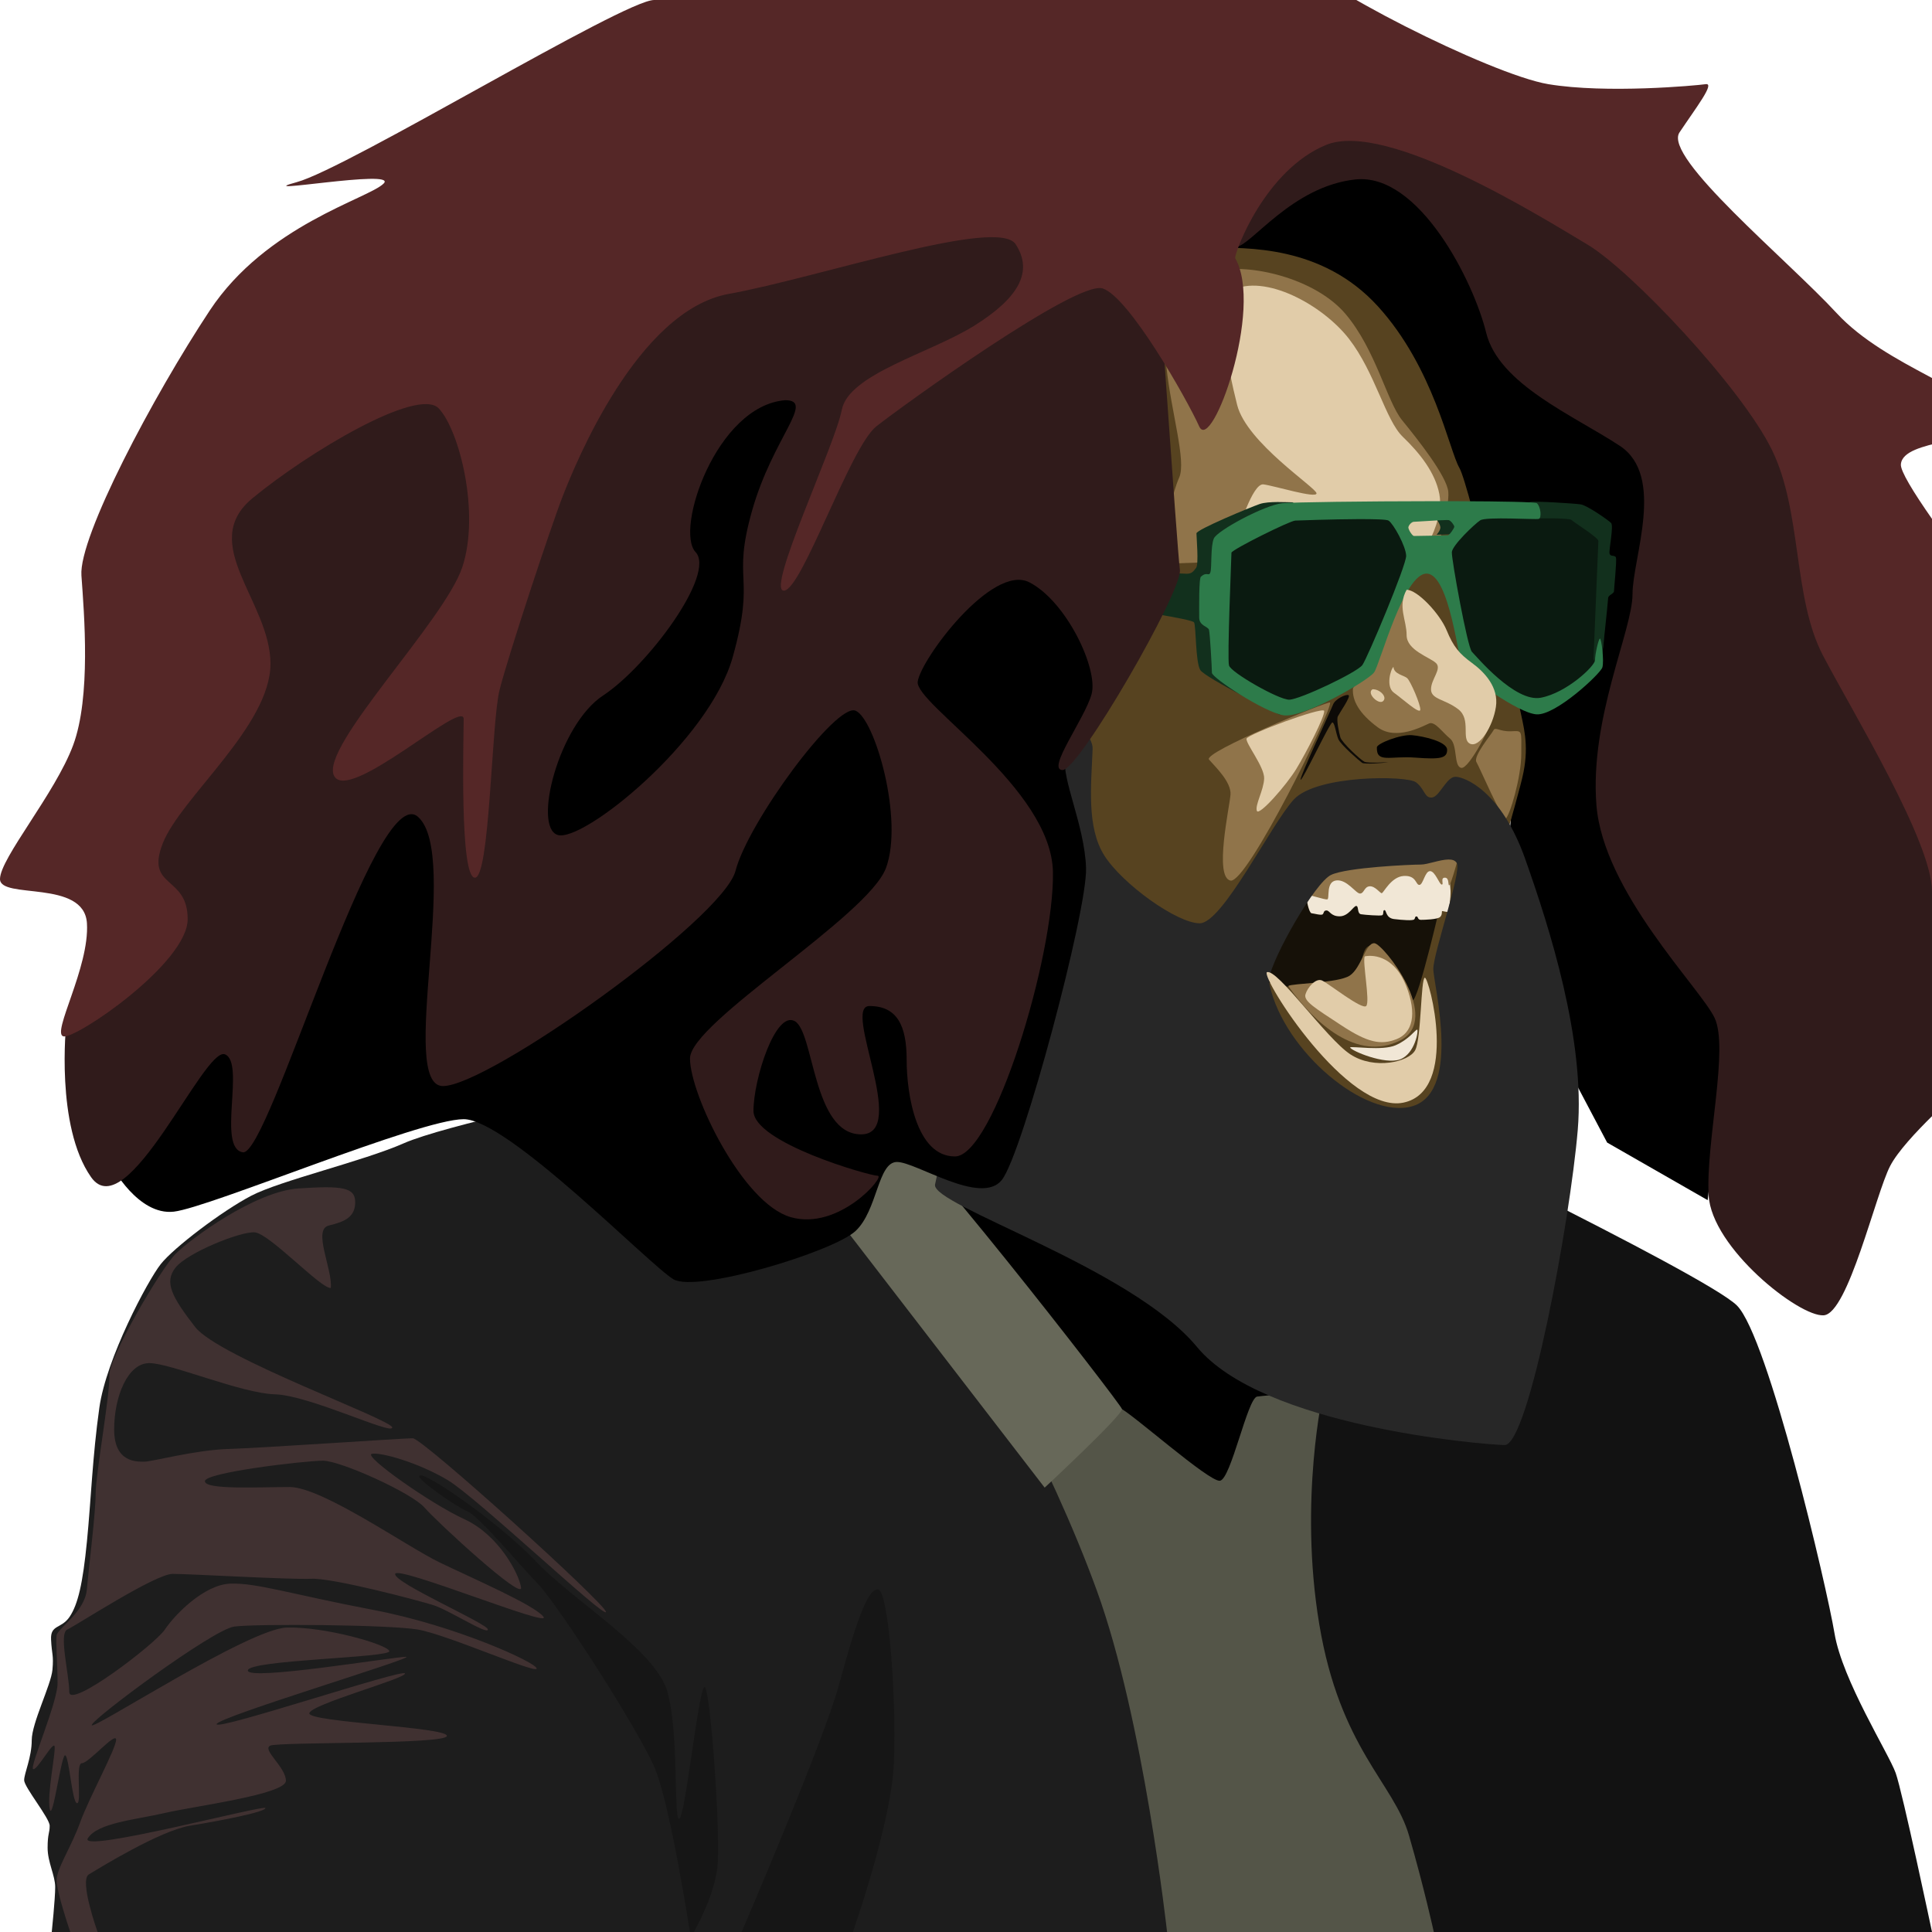 <?xml version="1.0" encoding="UTF-8" standalone="no"?>
<!-- Created with Inkscape (http://www.inkscape.org/) -->

<svg
   xmlns:dc="http://purl.org/dc/elements/1.1/"
   xmlns:cc="http://creativecommons.org/ns#"
   xmlns:rdf="http://www.w3.org/1999/02/22-rdf-syntax-ns#"
   xmlns:svg="http://www.w3.org/2000/svg"
   xmlns="http://www.w3.org/2000/svg"
   xmlns:sodipodi="http://sodipodi.sourceforge.net/DTD/sodipodi-0.dtd"
   xmlns:inkscape="http://www.inkscape.org/namespaces/inkscape"
   width="1000"
   height="1000"
   viewBox="0 0 264.583 264.583"
   id="svg4332"
   version="1.1"
   inkscape:version="0.91+devel r13925"
   sodipodi:docname="reggie-watts.svg"
   inkscape:export-filename="/Users/agarone/Documents/git/art/reggie-watts/reggie-watts-expanded.png"
   inkscape:export-xdpi="96"
   inkscape:export-ydpi="96">
  <defs
     id="defs4334" />
  <sodipodi:namedview
     id="base"
     pagecolor="#ffffff"
     bordercolor="#666666"
     borderopacity="1.0"
     inkscape:pageopacity="0.0"
     inkscape:pageshadow="2"
     inkscape:zoom="0.7"
     inkscape:cx="510.10772"
     inkscape:cy="463.02615"
     inkscape:document-units="px"
     inkscape:current-layer="layer4"
     showgrid="false"
     units="px"
     showguides="true"
     inkscape:guide-bbox="true"
     inkscape:window-width="1920"
     inkscape:window-height="1151"
     inkscape:window-x="0"
     inkscape:window-y="1"
     inkscape:window-maximized="1">
    <sodipodi:guide
       position="264.583,0"
       orientation="1,0"
       id="guide4340"
       inkscape:label=""
       inkscape:color="rgb(0,0,255)" />
    <sodipodi:guide
       position="0,0"
       orientation="1,0"
       id="guide4342"
       inkscape:label=""
       inkscape:color="rgb(0,0,255)" />
    <sodipodi:guide
       position="0,0"
       orientation="0,1"
       id="guide4344"
       inkscape:label=""
       inkscape:color="rgb(0,0,255)" />
    <sodipodi:guide
       position="0,264.583"
       orientation="0,1"
       id="guide4346"
       inkscape:label=""
       inkscape:color="rgb(0,0,255)" />
  </sodipodi:namedview>
  <g
     inkscape:label="BG"
     inkscape:groupmode="layer"
     id="layer1"
     transform="translate(0,-32.417)"
     style="display:none">
    <rect
       style="opacity:1;fill:#ffffff;fill-opacity:1;stroke:none;stroke-width:13.565;stroke-miterlimit:4;stroke-dasharray:none;stroke-opacity:1"
       id="rect5606"
       width="331.485"
       height="288.396"
       x="-31.372"
       y="8.604" />
  </g>
  <g
     inkscape:groupmode="layer"
     id="layer5"
     inkscape:label="Shirt">
    <path
       style="display:inline;opacity:1;fill:#000000;fill-opacity:1;fill-rule:evenodd;stroke:none;stroke-width:0.265px;stroke-linecap:butt;stroke-linejoin:miter;stroke-opacity:1"
       d="m 128.689,156.937 -2.936,15.249 22.849,23.976 25.068,13.907 10.746,-24.598 z"
       id="path4883"
       inkscape:connector-curvature="0"
       sodipodi:nodetypes="cccccc" />
    <path
       style="fill:#121212;fill-opacity:1;fill-rule:evenodd;stroke:none;stroke-width:0.265px;stroke-linecap:butt;stroke-linejoin:miter;stroke-opacity:1"
       d="m 186.554,264.583 -16.036,-54.523 14.165,-59.067 c 0,0 48.91,23.52 53.187,27.796 4.276,4.276 12.294,38.487 13.363,44.901 1.069,6.414 7.429,16.467 8.374,19.113 0.945,2.646 4.976,21.779 4.976,21.779 z"
       id="path4909"
       inkscape:connector-curvature="0"
       sodipodi:nodetypes="cccssscc" />
    <path
       style="fill:#545548;fill-rule:evenodd;stroke:none;stroke-width:0.265px;stroke-linecap:butt;stroke-linejoin:miter;stroke-opacity:1;fill-opacity:1"
       d="m 153.269,192.768 c 1.512,0.567 12.284,10.205 13.796,10.016 1.512,-0.189 3.78,-11.339 5.103,-11.528 1.323,-0.189 9.071,-0.756 9.071,-0.756 0,0 -3.402,14.93 -0.567,31.939 2.835,17.009 10.205,21.734 12.284,28.915 2.079,7.182 3.402,13.229 3.402,13.229 l -42.9,0 -14.93,-63.122 z"
       id="path4906"
       inkscape:connector-curvature="0" />
    <path
       style="fill:#1d1d1d;fill-rule:evenodd;stroke:none;stroke-width:0.265px;stroke-linecap:butt;stroke-linejoin:miter;stroke-opacity:1;fill-opacity:1"
       d="m 81.737,149.773 c 0,0 -20.883,4.347 -26.458,6.804 -5.575,2.457 -16.914,5.103 -20.883,7.182 -3.969,2.079 -10.583,7.087 -12.379,9.355 -1.795,2.268 -7.465,12.946 -8.41,19.655 -0.945,6.709 -1.134,12.568 -1.701,18.332 -0.567,5.764 -1.228,8.599 -2.362,10.3 -1.134,1.701 -2.646,1.039 -2.551,3.118 0.094,2.079 0.378,2.079 0.189,4.158 -0.189,2.079 -2.835,7.276 -2.835,9.638 0,2.362 -1.039,4.536 -1.039,5.481 0,0.945 3.496,5.197 3.496,6.237 0,1.039 -0.283,1.039 -0.283,3.024 0,1.984 1.039,3.78 1.039,5.386 0,1.606 -0.472,6.142 -0.472,6.142 l 152.74,0 c 0,0 -3.207,-29.132 -9.622,-46.772 -6.414,-17.64 -17.373,-37.418 -24.054,-46.772 -6.682,-9.354 -22.01,-20.883 -44.414,-21.266 z"
       id="path4875"
       inkscape:connector-curvature="0" />
    <path
       style="fill:#403131;fill-rule:evenodd;stroke:none;stroke-width:0.265px;stroke-linecap:butt;stroke-linejoin:miter;stroke-opacity:1;fill-opacity:1"
       d="m 45.302,176.384 c 0.267,-2.539 -2.539,-8.018 -0.267,-8.553 2.272,-0.535 3.608,-1.203 3.608,-3.207 0,-2.005 -1.737,-2.272 -7.751,-1.871 -6.014,0.401 -14.833,6.949 -16.838,8.954 -2.005,2.005 -9.221,14.299 -9.087,16.704 0.134,2.405 -1.871,13.497 -1.871,16.17 0,2.673 -0.935,10.023 -1.203,13.096 -0.267,3.074 -4.009,5.345 -4.143,6.281 -0.134,0.935 0.134,3.875 0.134,6.548 0,2.673 -3.875,11.493 -3.341,11.76 0.535,0.267 2.806,-4.009 2.94,-3.074 0.134,0.935 -1.069,6.682 -0.668,8.553 0.401,1.871 1.604,-7.751 2.138,-7.35 0.535,0.401 0.935,6.548 1.604,6.548 0.668,0 -0.267,-5.479 0.668,-5.479 0.935,0 4.677,-4.41 4.677,-3.207 0,1.203 -3.742,8.018 -4.944,11.359 -1.203,3.341 -3.207,6.281 -3.207,7.884 0,1.604 1.871,7.083 1.871,7.083 l 3.742,0 c 0,0 -2.539,-7.083 -1.203,-7.884 1.336,-0.802 9.755,-6.014 13.898,-6.682 4.143,-0.668 10.29,-1.871 10.29,-2.405 0,-0.535 -25.658,6.281 -24.322,4.143 1.336,-2.138 6.548,-2.539 10.557,-3.474 4.009,-0.935 16.571,-2.539 16.571,-4.41 0,-1.871 -3.341,-4.276 -2.138,-4.811 1.203,-0.535 24.188,-0.134 24.188,-1.336 0,-1.203 -18.843,-1.871 -18.843,-3.074 0,-1.203 13.363,-4.811 13.096,-5.479 -0.267,-0.668 -25.792,7.884 -25.792,6.949 0,-0.935 27.662,-9.221 25.925,-9.221 -1.737,0 -21.649,3.341 -21.649,1.871 0,-1.47 19.778,-1.737 19.377,-2.673 -0.401,-0.935 -8.82,-3.341 -14.032,-3.207 -5.212,0.134 -26.727,14.165 -26.727,13.363 0,-0.802 16.571,-13.096 19.511,-13.497 2.94,-0.401 21.114,-0.267 25.123,0.401 4.009,0.668 16.303,6.147 16.303,5.345 0,-0.802 -11.092,-5.88 -22.317,-8.018 -11.225,-2.138 -16.036,-3.742 -19.644,-3.608 -3.608,0.134 -7.617,4.276 -8.954,6.281 -1.336,2.005 -13.096,10.958 -13.096,8.553 0,-2.405 -1.47,-8.018 -0.267,-8.553 1.203,-0.535 12.027,-7.617 14.433,-7.617 2.405,0 16.036,0.802 18.976,0.668 2.94,-0.134 14.566,2.94 16.704,3.608 2.138,0.668 7.484,4.143 7.484,3.341 0,-0.802 -12.963,-6.414 -12.695,-7.617 0.267,-1.203 21.515,7.484 20.312,5.88 -1.203,-1.604 -9.889,-5.345 -14.299,-7.484 -4.41,-2.138 -16.036,-10.29 -20.446,-10.29 -4.41,0 -11.626,0.401 -11.626,-0.802 0,-1.203 13.764,-2.806 16.17,-2.806 2.405,0 12.161,4.41 13.898,6.414 1.737,2.005 13.497,12.829 13.23,10.958 -0.267,-1.871 -3.074,-7.216 -7.751,-9.354 -4.677,-2.138 -13.898,-8.686 -12.695,-8.954 1.203,-0.267 6.414,1.203 10.424,3.608 4.009,2.405 21.649,19.11 21.649,18.041 0,-1.069 -25.123,-23.787 -26.46,-23.787 -1.336,0 -20.713,1.336 -25.257,1.47 -4.544,0.134 -10.424,1.737 -11.493,1.737 -1.069,0 -4.143,0.134 -4.143,-4.41 0,-4.544 1.871,-9.087 4.811,-9.087 2.94,0 12.562,4.143 17.239,4.276 4.677,0.134 16.036,5.613 16.036,4.544 0,-1.069 -23.787,-9.622 -26.994,-13.764 -3.207,-4.143 -4.276,-6.147 -2.673,-8.152 1.604,-2.005 8.82,-4.944 10.824,-4.811 2.005,0.134 9.087,7.751 10.424,7.617 z"
       id="path4877"
       inkscape:connector-curvature="0" />
    <path
       style="fill:#161616;fill-rule:evenodd;stroke:none;stroke-width:0.265px;stroke-linecap:butt;stroke-linejoin:miter;stroke-opacity:1;fill-opacity:1"
       d="m 94.48,264.583 c 0,0 -2.673,-17.373 -4.811,-22.451 -2.138,-5.078 -13.096,-22.183 -16.036,-25.257 -2.94,-3.074 -8.018,-9.221 -9.622,-9.889 -1.604,-0.668 -7.751,-4.944 -6.414,-4.944 1.336,0 10.824,6.548 15.903,11.893 5.078,5.345 16.303,12.027 17.907,17.773 1.604,5.746 0.802,17.373 1.604,17.373 0.802,0 2.673,-18.041 3.475,-18.041 0.802,0 2.272,20.713 1.737,24.856 -0.535,4.143 -3.207,8.686 -3.207,8.686 z"
       id="path4879"
       inkscape:connector-curvature="0" />
    <path
       style="fill:#161616;fill-rule:evenodd;stroke:none;stroke-width:0.265px;stroke-linecap:butt;stroke-linejoin:miter;stroke-opacity:1;fill-opacity:1"
       d="m 101.562,264.583 c 0,0 11.225,-26.059 13.363,-33.943 2.138,-7.884 3.875,-13.23 5.345,-12.963 1.47,0.267 2.539,15.635 2.138,23.921 -0.401,8.285 -5.613,22.985 -5.613,22.985 z"
       id="path4881"
       inkscape:connector-curvature="0" />
    <path
       style="fill:#676859;fill-rule:evenodd;stroke:none;stroke-width:0.265px;stroke-linecap:butt;stroke-linejoin:miter;stroke-opacity:1;fill-opacity:1"
       d="m 143.064,203.729 c 0,0 10.772,-10.016 10.583,-10.772 -0.189,-0.756 -31.183,-40.632 -32.695,-39.31 -1.512,1.323 -10.205,8.126 -10.205,8.126 z"
       id="path4904"
       inkscape:connector-curvature="0" />
  </g>
  <g
     inkscape:groupmode="layer"
     id="layer2"
     inkscape:label="Head"
     style="display:inline;opacity:1">
    <path
       style="display:inline;fill:#000000;fill-opacity:1;fill-rule:evenodd;stroke:none;stroke-width:0.265px;stroke-linecap:butt;stroke-linejoin:miter;stroke-opacity:1"
       d="m 165.724,35.23 22.968,7.787 11.225,24.322 7.617,37.685 -0.935,10.557 7.216,28.999 6.281,11.893 13.764,7.884 7.617,-65.615 -18.442,-47.307 -35.413,-29.801 -11.893,4.677 z"
       id="path4862"
       inkscape:connector-curvature="0"
       sodipodi:nodetypes="ccccccccccccc" />
    <path
       style="fill:#574320;fill-opacity:1;fill-rule:evenodd;stroke:none;stroke-width:0.265px;stroke-linecap:butt;stroke-linejoin:miter;stroke-opacity:1"
       d="m 165.554,33.923 c 5.103,0 15.497,-0.378 23.151,8.032 7.654,8.41 9.733,19.655 11.15,22.112 1.417,2.457 7.654,29.955 8.221,32.695 0.567,2.74 1.323,5.103 0.567,8.977 -0.756,3.874 -5.764,19.56 -6.331,25.041 -0.567,5.481 -0.189,36.947 -10.3,37.042 -10.111,0.095 -50.082,-15.686 -55.279,-27.12 -5.197,-11.434 4.441,-50.838 7.465,-61.421 3.024,-10.583 -1.89,-43.467 21.356,-45.357 z"
       id="path4796"
       inkscape:connector-curvature="0" />
    <path
       style="fill:#90744a;fill-opacity:1;fill-rule:evenodd;stroke:none;stroke-width:0.265px;stroke-linecap:butt;stroke-linejoin:miter;stroke-opacity:1"
       d="m 166.499,37.136 c 4.536,-1.134 13.607,0.945 17.765,5.859 4.158,4.914 5.67,12.001 7.749,14.552 2.079,2.551 6.142,7.654 6.331,9.827 0.189,2.173 -1.701,8.504 -1.701,8.504 l -37.042,1.323 c 0,0 -0.095,-7.276 1.89,-11.812 1.984,-4.536 -8.315,-26.364 5.008,-28.254 z"
       id="path4794"
       inkscape:connector-curvature="0" />
    <path
       style="fill:#e1cca9;fill-opacity:1;fill-rule:evenodd;stroke:none;stroke-width:0.265px;stroke-linecap:butt;stroke-linejoin:miter;stroke-opacity:1"
       d="m 168.672,39.782 c 4.536,-2.362 12.473,1.984 16.064,6.615 3.591,4.63 5.008,11.15 7.371,13.418 2.362,2.268 4.441,4.914 5.008,7.843 0.567,2.929 -1.323,6.331 -1.323,6.331 l -26.269,-1.134 c 0,0 1.984,-6.709 3.496,-6.52 1.512,0.189 7.276,1.984 7.276,1.228 0,-0.756 -9.544,-6.898 -10.867,-12.095 -1.323,-5.197 -2.929,-13.796 -0.756,-15.686 z"
       id="path4792"
       inkscape:connector-curvature="0" />
    <path
       style="fill:#90744a;fill-opacity:1;fill-rule:evenodd;stroke:none;stroke-width:0.265px;stroke-linecap:butt;stroke-linejoin:miter;stroke-opacity:1"
       d="m 185.285,94.266 c 0.601,-1.069 1.938,-1.336 2.673,-2.94 0.735,-1.604 4.21,-11.159 4.544,-10.424 0.334,0.735 11.96,15.836 11.96,16.972 0,1.136 -3.274,7.484 -4.343,7.283 -1.069,-0.2 -0.468,-3.14 -1.537,-4.009 -1.069,-0.869 -2.071,-2.405 -2.873,-2.071 -0.802,0.334 -4.477,2.405 -7.016,0.535 -2.539,-1.871 -3.541,-3.675 -3.408,-5.345 z"
       id="path4804"
       inkscape:connector-curvature="0"
       sodipodi:nodetypes="cscsssssc" />
    <path
       style="fill:#e1cca9;fill-opacity:1;fill-rule:evenodd;stroke:none;stroke-width:0.265px;stroke-linecap:butt;stroke-linejoin:miter;stroke-opacity:1"
       d="m 190.83,91.326 c -0.401,0.334 -1.069,2.74 0.067,3.541 1.136,0.802 3.541,3.007 3.608,2.339 0.067,-0.668 -1.336,-3.942 -1.804,-4.343 -0.468,-0.401 -1.804,-0.535 -1.871,-1.537 z"
       id="path4800"
       inkscape:connector-curvature="0" />
    <path
       style="fill:#e1cca9;fill-opacity:1;fill-rule:evenodd;stroke:none;stroke-width:0.265px;stroke-linecap:butt;stroke-linejoin:miter;stroke-opacity:1"
       d="m 187.957,94.399 c 0.935,-0.067 2.071,1.002 1.47,1.604 -0.601,0.601 -2.339,-1.069 -1.47,-1.604 z"
       id="path4802"
       inkscape:connector-curvature="0" />
    <path
       style="fill:#000000;fill-opacity:1;fill-rule:evenodd;stroke:none;stroke-width:0.265px;stroke-linecap:butt;stroke-linejoin:miter;stroke-opacity:1"
       d="m 188.559,102.351 c 0,-0.535 3.274,-1.804 4.811,-1.67 1.537,0.134 4.811,0.869 4.811,2.005 0,1.136 -0.869,1.336 -4.343,1.069 -3.474,-0.267 -5.345,0.802 -5.279,-1.403 z"
       id="path4806"
       inkscape:connector-curvature="0" />
    <path
       style="fill:#90744a;fill-opacity:1;fill-rule:evenodd;stroke:none;stroke-width:0.265px;stroke-linecap:butt;stroke-linejoin:miter;stroke-opacity:1"
       d="m 182.144,96.204 c -0.267,-0.2 -17.439,6.815 -16.571,7.818 0.869,1.002 3.074,3.074 2.94,4.811 -0.134,1.737 -2.272,11.292 0,11.76 2.272,0.468 14.098,-23.653 13.631,-24.388 z"
       id="path4810"
       inkscape:connector-curvature="0" />
    <path
       style="fill:#e1cca9;fill-opacity:1;fill-rule:evenodd;stroke:none;stroke-width:0.265px;stroke-linecap:butt;stroke-linejoin:miter;stroke-opacity:1"
       d="m 181.342,97.339 c -0.401,-0.535 -10.424,3.207 -10.624,3.809 -0.2,0.601 2.472,3.875 2.405,5.479 -0.067,1.604 -1.27,3.608 -1.002,4.41 0.267,0.802 4.076,-3.541 5.412,-5.746 1.336,-2.205 3.942,-7.216 3.809,-7.951 z"
       id="path4808"
       inkscape:connector-curvature="0" />
    <path
       style="fill:#e1cca9;fill-opacity:1;fill-rule:evenodd;stroke:none;stroke-width:0.265px;stroke-linecap:butt;stroke-linejoin:miter;stroke-opacity:1"
       d="m 203.659,101.616 c 0.468,-1.203 1.47,-1.336 1.871,0.869 0.401,2.205 1.002,4.744 0.267,4.744 -0.735,0 -2.138,-2.673 -2.138,-5.613 z"
       id="path4812"
       inkscape:connector-curvature="0" />
    <path
       style="fill:#90744a;fill-opacity:1;fill-rule:evenodd;stroke:none;stroke-width:0.265px;stroke-linecap:butt;stroke-linejoin:miter;stroke-opacity:1"
       d="m 206.198,112.106 c 0.535,-0.334 2.138,-5.613 2.138,-8.887 0,-3.274 0.2,-3.14 -1.403,-3.074 -1.604,0.067 -2.138,-0.668 -2.405,-0.134 -0.267,0.535 -2.806,3.541 -2.339,4.343 0.468,0.802 3.475,7.818 4.009,7.751 z"
       id="path4814"
       inkscape:connector-curvature="0" />
    <path
       style="fill:#161108;fill-opacity:1;fill-rule:evenodd;stroke:none;stroke-width:0.265px;stroke-linecap:butt;stroke-linejoin:miter;stroke-opacity:1"
       d="m 171.887,132.859 7.071,-10.885 18.534,0.869 c 0,0 -3.213,14.174 -4.063,14.174 -0.85,0 -3.78,-7.938 -5.67,-7.56 -1.89,0.378 -0.472,3.969 -3.307,4.63 -2.835,0.661 -10.675,2.551 -12.565,-1.228 z"
       id="path4830"
       inkscape:connector-curvature="0"
       sodipodi:nodetypes="cccsssc" />
    <path
       style="fill:#f1e7d6;fill-opacity:1;fill-rule:evenodd;stroke:none;stroke-width:0.265px;stroke-linecap:butt;stroke-linejoin:miter;stroke-opacity:1"
       d="m 179.586,125.063 c 0.425,0.047 1.37,0.331 1.559,0.142 0.189,-0.189 0.095,-0.52 0.52,-0.52 0.425,0 0.567,0.803 1.795,0.803 1.228,0 1.89,-1.417 2.268,-1.417 0.378,0 0.095,1.039 0.661,1.134 0.567,0.095 2.599,0.236 2.882,0.142 0.283,-0.095 0.047,-0.709 0.331,-0.709 0.283,0 0.142,1.087 1.323,1.228 1.181,0.142 2.551,0.236 2.74,0.047 0.189,-0.189 0.071,-0.41 0.322,-0.41 0.251,0 0.117,0.468 0.601,0.468 0.484,0 2.255,-0.05 2.623,-0.384 0.367,-0.334 0.184,-0.819 0.301,-0.819 0.117,0 0.668,0.184 0.802,0.084 0.134,-0.1 0.367,-1.954 0.334,-2.873 -0.033,-0.919 -0.351,-3.558 -0.351,-3.558 l -16.404,1.921 c 0,0 -2.856,2.038 -2.94,2.389 -0.084,0.351 0.262,2.143 0.632,2.333 z"
       id="path4834"
       inkscape:connector-curvature="0"
       sodipodi:nodetypes="ccsssccsscsscsccccccc" />
    <path
       style="fill:#90744a;fill-opacity:1;fill-rule:evenodd;stroke:none;stroke-width:0.265px;stroke-linecap:butt;stroke-linejoin:miter;stroke-opacity:1"
       d="m 178.879,122.536 c 0.378,-0.047 2.503,0.684 2.881,0.637 0.378,-0.047 -0.236,-2.41 1.228,-2.599 1.465,-0.189 2.693,1.795 3.26,1.795 0.567,0 0.567,-0.945 1.323,-0.992 0.756,-0.047 1.417,0.945 1.654,0.945 0.236,0 1.276,-2.268 3.024,-2.362 1.748,-0.095 1.606,1.228 2.126,1.228 0.52,0 0.756,-1.89 1.465,-1.89 0.709,0 1.276,1.843 1.606,1.843 0.331,0 -0.236,-0.945 0.425,-0.945 0.661,0 0.378,1.134 0.614,1.039 0.236,-0.095 1.37,-4.299 1.37,-4.299 l -19.419,1.559 z"
       id="path4832"
       inkscape:connector-curvature="0"
       sodipodi:nodetypes="ccsscsssssscccc" />
    <path
       style="fill:#272727;fill-opacity:1;fill-rule:evenodd;stroke:none;stroke-width:1px;stroke-linecap:butt;stroke-linejoin:miter;stroke-opacity:1"
       d="m 545.854,368.557 c -9.518,1.179 -60.513,232.955 -62.639,243.586 -2.143,10.714 101.429,42.858 135.357,83.93 33.929,41.071 146.428,50.356 158.928,50.713 12.5,0.357 33.929,-116.072 37.857,-162.857 3.929,-46.786 -14.643,-104.643 -27.143,-140 -12.5,-35.357 -31.429,-42.5 -36.072,-42.5 -4.643,0 -8.214,10.358 -12.143,10.715 -3.929,0.357 -3.572,-4.286 -8.215,-7.857 -4.643,-3.571 -51.427,-3.927 -63.213,8.93 C 656.787,426.072 631.786,477.143 620,477.143 c -11.786,0 -39.999,-20.357 -49.285,-35 -9.286,-14.643 -6.787,-36.429 -6.072,-55 0.357,-6.786 -9.642,-16.07 -18.57,-18.57 -0.07,-0.019 -0.144,-0.025 -0.219,-0.016 z m 202.596,75.623 c 2.008,-0.034 3.627,0.442 4.408,1.893 2.5,4.643 -12.143,46.428 -12.143,54.643 0,8.214 15.609,66.5 -13.135,71.507 -25.343,4.415 -66.604,-32.377 -71.962,-65.948 2.143,-12.143 24.025,-50.203 32.239,-54.131 8.214,-3.929 41.428,-5.357 46.428,-5.357 3.438,0 9.745,-2.532 14.164,-2.605 z"
       transform="scale(0.265)"
       id="path4816"
       inkscape:connector-curvature="0"
       sodipodi:nodetypes="cssssssssssscccsssscsss" />
    <path
       style="fill:none;fill-rule:evenodd;stroke:none;stroke-width:0.265px;stroke-linecap:butt;stroke-linejoin:miter;stroke-opacity:1"
       d="m 172.83,132.953 c 0.472,0 13.702,14.93 19.182,11.812 5.481,-3.118 1.984,-8.315 3.024,-8.315 1.039,0 3.874,8.41 -1.134,10.394 -5.008,1.984 -12.662,-0.283 -21.072,-13.891 z"
       id="path4820"
       inkscape:connector-curvature="0" />
    <path
       style="fill:#e1cca9;fill-opacity:1;fill-rule:evenodd;stroke:none;stroke-width:0.265px;stroke-linecap:butt;stroke-linejoin:miter;stroke-opacity:1"
       d="m 173.491,133.142 c -0.756,0.85 11.056,19.466 18.71,17.859 7.654,-1.606 3.496,-17.198 2.929,-17.103 -0.567,0.095 -0.472,8.315 -1.323,9.922 -0.85,1.606 -5.575,2.74 -8.882,0.567 -3.307,-2.173 -10.016,-11.812 -11.434,-11.245 z"
       id="path4822"
       inkscape:connector-curvature="0" />
    <path
       style="fill:#90744a;fill-opacity:1;fill-rule:evenodd;stroke:none;stroke-width:0.265px;stroke-linecap:butt;stroke-linejoin:miter;stroke-opacity:1"
       d="m 176.42,135.032 c 0.472,-0.378 6.804,-0.378 8.41,-1.417 1.606,-1.039 2.173,-4.536 3.402,-4.441 1.228,0.095 9.355,10.394 3.496,13.324 -5.859,2.929 -11.717,-2.362 -15.308,-7.465 z"
       id="path4826"
       inkscape:connector-curvature="0" />
    <path
       style="fill:#e1cca9;fill-opacity:1;fill-rule:evenodd;stroke:none;stroke-width:0.265px;stroke-linecap:butt;stroke-linejoin:miter;stroke-opacity:1"
       d="m 186.909,130.969 c 1.417,-0.283 4.158,0.189 5.67,4.063 1.512,3.874 0.85,6.426 -1.323,7.276 -2.173,0.85 -3.969,0.472 -7.56,-1.89 -3.591,-2.362 -5.197,-3.307 -4.914,-4.252 0.283,-0.945 1.417,-2.268 2.268,-1.89 0.85,0.378 5.481,4.063 6.048,3.496 0.567,-0.567 -0.567,-6.237 -0.189,-6.804 z"
       id="path4824"
       inkscape:connector-curvature="0" />
    <path
       style="fill:#f1e7d6;fill-opacity:1;fill-rule:evenodd;stroke:none;stroke-width:0.265px;stroke-linecap:butt;stroke-linejoin:miter;stroke-opacity:1"
       d="m 184.884,143.443 c 0.334,-0.2 4.41,0.501 6.247,-0.301 1.837,-0.802 2.706,-2.138 2.94,-2.138 0.234,0 -0.267,3.307 -2.339,4.076 -2.071,0.768 -6.682,-1.169 -6.849,-1.637 z"
       id="path4828"
       inkscape:connector-curvature="0" />
    <path
       style="fill:#0d0a07;fill-opacity:1;fill-rule:evenodd;stroke:none;stroke-width:0.265px;stroke-linecap:butt;stroke-linejoin:miter;stroke-opacity:1"
       d="m 190.122,104.369 c 0,0 -2.74,0.189 -3.26,-0.047 -0.52,-0.236 -3.118,-2.646 -3.307,-3.355 -0.189,-0.709 -0.567,-2.41 -0.331,-2.882 0.236,-0.472 1.795,-2.693 1.465,-2.882 -0.331,-0.189 -1.843,0.52 -2.126,1.276 -0.283,0.756 -4.677,10.111 -4.441,10.3 0.236,0.189 4.016,-7.89 4.347,-7.843 0.331,0.047 0.472,1.465 0.803,2.268 0.331,0.803 2.929,3.024 3.26,3.26 0.331,0.236 2.882,0.047 3.591,-0.095 z"
       id="path4872"
       inkscape:connector-curvature="0" />
  </g>
  <g
     inkscape:groupmode="layer"
     id="layer3"
     inkscape:label="Sunglasses">
    <path
       style="fill:#12301d;fill-opacity:1;fill-rule:evenodd;stroke:none;stroke-width:0.265px;stroke-linecap:butt;stroke-linejoin:miter;stroke-opacity:1"
       d="m 177.176,68.792 c -0.898,0 -3.449,-0.189 -4.677,0.236 -1.228,0.425 -8.646,3.496 -8.646,4.016 0,0.52 0.331,4.252 -0.047,4.725 -0.378,0.472 -0.567,0.803 -1.276,0.803 -0.709,0 -8.835,-0.425 -8.835,-0.425 l 0.095,5.244 c 0,0 9.449,1.37 9.733,1.843 0.283,0.472 0.189,5.433 0.85,6.52 0.661,1.087 11.009,6.189 11.009,6.189 l -8.788,-6.898 0.425,-16.395 z"
       id="path4843"
       inkscape:connector-curvature="0"
       sodipodi:nodetypes="csscsccsscccc" />
    <path
       style="fill:#0a1a10;fill-rule:evenodd;stroke:none;stroke-width:0.265px;stroke-linecap:butt;stroke-linejoin:miter;stroke-opacity:1;fill-opacity:1"
       d="m 190.217,69.878 3.449,6.52 -6.756,14.93 -10.3,5.292 -9.449,-5.339 -0.236,-16.158 9.544,-5.055 z"
       id="path4847"
       inkscape:connector-curvature="0" />
    <path
       style="fill:#0a1a10;fill-rule:evenodd;stroke:none;stroke-width:0.265px;stroke-linecap:butt;stroke-linejoin:miter;stroke-opacity:1;fill-opacity:1"
       d="m 197.351,75.595 4.914,-5.575 13.418,0.283 4.772,3.307 -0.85,14.977 -1.276,3.024 -7.182,4.914 -5.67,-1.512 -2.504,-3.591 -2.929,-3.071 z"
       id="path4849"
       inkscape:connector-curvature="0" />
    <path
       style="fill:#12301d;fill-rule:evenodd;stroke:none;stroke-width:0.265px;stroke-linecap:butt;stroke-linejoin:miter;stroke-opacity:1;fill-opacity:1"
       d="m 196.737,71.107 c 0,0 0.52,0.709 0.52,1.134 0,0.425 -0.52,0.992 -0.52,0.992 l 2.551,-0.094 -0.047,-2.315 z"
       id="path4845"
       inkscape:connector-curvature="0" />
    <path
       style="fill:#12301d;fill-opacity:1;fill-rule:evenodd;stroke:none;stroke-width:0.265px;stroke-linecap:butt;stroke-linejoin:miter;stroke-opacity:1"
       d="m 209.807,71.013 c 0,0 5.078,-0.134 5.412,0.2 0.334,0.334 3.675,2.405 3.675,2.873 0,0.468 -0.668,15.635 -0.668,16.103 0,0.468 1.002,1.136 1.069,0.668 0.067,-0.468 0.935,-8.553 0.935,-8.954 0,-0.401 0.802,-0.601 0.802,-0.935 0,-0.334 0.401,-4.209 0.267,-4.61 -0.134,-0.401 -0.735,-0.067 -0.869,-0.535 -0.134,-0.468 0.601,-3.809 0.2,-4.209 -0.401,-0.401 -3.274,-2.405 -4.143,-2.539 -0.869,-0.134 -6.247,-0.468 -6.916,-0.334 -0.668,0.134 -0.434,1.938 0.234,2.272 z"
       id="path4869"
       inkscape:connector-curvature="0"
       sodipodi:nodetypes="ccsscssccsssc" />
    <path
       style="fill:#2d7b4a;fill-opacity:1;fill-rule:evenodd;stroke:none;stroke-width:1px;stroke-linecap:butt;stroke-linejoin:miter;stroke-opacity:1"
       d="m 739.996,259.004 c -33.96,0.03 -72.226,0.506 -77.336,1.059 -9.344,1.01 -33.588,14.143 -35.355,18.184 -1.768,4.041 -1.01,14.9 -1.768,17.426 -0.758,2.525 -1.768,-0.506 -4.799,2.271 -1.263,0 -1.01,16.92 -1.01,21.213 0,4.293 4.546,4.547 5.051,6.314 0.505,1.768 1.516,19.697 1.516,22.223 0,2.525 27.022,20.455 37.123,21.971 10.102,1.515 43.688,-17.93 46.719,-22.223 3.03,-4.293 15.406,-51.517 27.275,-51.012 11.869,0.505 16.415,46.195 18.688,49.478 2.273,3.283 28.032,22.495 37.881,23.253 9.849,0.758 33.082,-20.961 34.092,-24.244 1.01,-3.283 -0.504,-15.153 -1.262,-14.9 -0.758,0.253 -2.525,8.083 -2.525,11.113 0,3.03 -14.649,16.92 -28.033,19.445 -13.385,2.525 -33.335,-21.467 -35.607,-23.74 -2.273,-2.273 -10.606,-47.982 -10.354,-51.518 0.253,-3.536 11.616,-14.394 14.646,-16.414 3.03,-2.02 28.789,-0.253 30.305,-0.758 1.515,-0.505 1.011,-6.314 -1.01,-8.082 -0.758,-0.663 -18.136,-0.97 -40.055,-1.043 -4.566,-0.015 -9.33,-0.02 -14.182,-0.016 z m -38.049,9.27 c 8.063,-0.033 14.694,0.14 15.641,0.756 2.525,1.641 8.964,13.257 9.09,18.182 0.126,4.924 -19.95,52.655 -22.602,56.443 -2.652,3.788 -32.451,17.93 -37.881,17.93 -5.43,0 -30.052,-14.016 -31.062,-17.678 -1.01,-3.662 1.264,-56.442 1.264,-58.336 1.136,-2.02 30.177,-16.415 32.955,-16.541 1.736,-0.079 19.157,-0.702 32.596,-0.756 z m 45.641,0.469 c 0.546,-0.007 0.918,0.002 1.061,0.033 1.136,0.253 2.904,2.653 2.904,3.41 0,0.758 -2.399,4.294 -3.283,4.42 -0.884,0.126 -16.793,0.377 -17.551,0.377 -0.758,0 -2.652,-2.778 -2.904,-4.293 0,-1.263 1.769,-3.029 2.779,-3.029 0.884,0 13.174,-0.87 16.994,-0.918 z"
       transform="scale(0.265)"
       id="path4837"
       inkscape:connector-curvature="0"
       sodipodi:nodetypes="sssscscssssssssssscssssssssssscsscsssscsc" />
    <path
       style="fill:#e1cca9;fill-opacity:1;fill-rule:evenodd;stroke:none;stroke-width:0.265px;stroke-linecap:butt;stroke-linejoin:miter;stroke-opacity:1"
       d="m 192.635,80.769 c 1.47,0 4.544,3.274 5.479,5.546 0.935,2.272 1.737,3.207 3.474,4.477 1.737,1.27 3.675,3.341 3.274,6.014 -0.401,2.673 -2.272,5.646 -3.541,5.045 -1.27,-0.601 0.2,-3.307 -1.604,-4.711 -1.804,-1.403 -3.742,-1.336 -3.742,-2.74 0,-1.403 1.537,-2.806 0.668,-3.608 -0.869,-0.802 -4.009,-1.737 -4.009,-3.809 0,-2.071 -1.27,-3.942 0,-6.214 z"
       id="path4798"
       inkscape:connector-curvature="0"
       sodipodi:nodetypes="cssssssssc" />
  </g>
  <g
     inkscape:groupmode="layer"
     id="layer4"
     inkscape:label="Hair"
     style="display:inline">
    <path
       style="fill:#000000;fill-opacity:1;fill-rule:evenodd;stroke:none;stroke-width:0.265px;stroke-linecap:butt;stroke-linejoin:miter;stroke-opacity:1"
       d="m 15.308,159.695 c 0,0 3.591,6.804 8.504,6.237 4.914,-0.567 33.64,-12.662 39.687,-12.662 6.048,0 25.513,20.033 28.726,21.923 3.213,1.89 21.923,-3.78 24.946,-6.615 3.024,-2.835 3.024,-9.449 5.67,-9.449 2.646,0 11.528,6.048 14.363,2.457 2.835,-3.591 11.717,-36.853 11.528,-42.711 -0.189,-5.859 -3.402,-12.284 -2.835,-15.119 0.567,-2.835 9.638,-17.765 9.638,-17.765 L 139.851,68.225 16.442,106.778 Z"
       id="path4856"
       inkscape:connector-curvature="0" />
    <path
       style="fill:#301b1b;fill-opacity:1;fill-rule:evenodd;stroke:none;stroke-width:0.265px;stroke-linecap:butt;stroke-linejoin:miter;stroke-opacity:1"
       d="m 9.071,140.229 c 0,0 -1.512,13.985 3.402,20.978 4.914,6.993 15.497,-17.954 18.332,-16.82 2.835,1.134 -1.134,12.851 2.457,13.418 3.591,0.567 18.143,-51.216 24.001,-45.924 5.859,5.292 -2.835,36.853 3.402,36.853 6.237,0 38.365,-22.868 40.065,-29.482 1.701,-6.615 13.796,-23.057 16.442,-21.923 2.646,1.134 6.615,14.93 4.158,21.545 -2.457,6.615 -26.836,21.167 -26.836,26.08 0,4.914 7.182,19.844 13.796,21.734 6.615,1.89 13.04,-5.67 11.906,-5.67 -1.134,0 -17.009,-4.536 -17.009,-8.882 0,-4.347 3.024,-13.796 5.67,-12.284 2.646,1.512 2.457,15.497 9.071,15.497 6.615,0 -2.646,-17.576 1.134,-17.576 3.78,0 5.103,2.646 5.103,7.371 0,4.725 1.323,13.229 6.615,13.229 5.292,0 13.607,-27.403 13.418,-38.932 -0.189,-11.528 -18.899,-23.057 -18.521,-26.08 0.378,-3.024 10.205,-16.253 15.308,-13.607 5.103,2.646 9.449,11.906 8.504,15.308 -0.945,3.402 -6.237,10.394 -3.969,10.394 2.268,0 16.442,-24.568 16.064,-27.403 -0.378,-2.835 -3.402,-47.247 -3.402,-47.247 L 88.446,31.561 24.379,67.847 c 0,0 -6.237,65.957 -15.308,72.382 z"
       id="path4854"
       inkscape:connector-curvature="0" />
    <path
       style="fill:#301b1b;fill-opacity:1;fill-rule:evenodd;stroke:none;stroke-width:0.265px;stroke-linecap:butt;stroke-linejoin:miter;stroke-opacity:1"
       d="m 169.315,33.796 3.074,-17.105 45.436,1.203 35.68,45.169 11.078,43.832 c 0,0 6.428,40.09 5.359,41.026 -1.069,0.935 -9.087,7.884 -11.092,11.76 -2.005,3.875 -5.746,20.179 -9.087,20.446 -3.341,0.267 -15.368,-9.221 -15.769,-16.437 -0.401,-7.216 2.806,-20.179 0.802,-24.322 -2.005,-4.143 -15.234,-17.239 -16.17,-29.132 -0.935,-11.893 4.944,-23.921 4.944,-28.865 0,-4.944 4.544,-16.17 -1.737,-20.312 -6.281,-4.143 -16.571,-8.419 -18.308,-15.502 -1.737,-7.083 -9.221,-21.916 -17.907,-20.981 -8.686,0.935 -14.299,9.087 -16.303,9.221 z"
       id="path4860"
       inkscape:connector-curvature="0" />
    <path
       style="fill:#552727;fill-opacity:1;fill-rule:evenodd;stroke:none;stroke-width:0.265px;stroke-linecap:butt;stroke-linejoin:miter;stroke-opacity:1"
       d="m 169.144,35.341 c 0,-0.945 4.158,-12.095 12.473,-15.497 8.315,-3.402 29.671,10.016 35.719,13.607 6.048,3.591 21.167,19.655 25.324,28.159 4.158,8.504 2.835,20.222 6.993,28.159 4.158,7.938 14.93,25.513 14.93,32.317 0,6.804 4.158,28.537 5.859,25.702 1.701,-2.835 0.378,-18.521 2.457,-19.277 2.079,-0.756 12.473,3.591 12.284,1.701 -0.189,-1.89 -9.449,-6.615 -9.071,-18.332 0.378,-11.717 12.851,-6.615 12.662,-8.315 -0.189,-1.701 -28.721,-36.361 -28.453,-39.969 0.267,-3.608 11.76,-2.673 11.359,-6.348 -0.401,-3.675 -13.333,-6.978 -20.136,-14.349 -6.804,-7.371 -23.812,-21.356 -21.545,-24.757 2.268,-3.402 4.914,-6.804 3.591,-6.615 -1.323,0.189 -13.607,1.323 -21.545,0 -7.938,-1.323 -32.884,-13.985 -34.585,-17.576 -1.701,-3.591 -23.812,-8.126 -29.86,-8.126 -6.048,0 -4.914,3.591 -8.315,3.591 C 135.882,-10.583 93.738,4.9999997e-6 89.58,4.9999997e-6 85.423,4.9999997e-6 47.625,23.057 40.632,24.946 33.64,26.836 54.618,23.057 52.539,25.135 50.46,27.214 36.475,30.805 28.726,42.522 20.978,54.24 10.772,73.516 11.15,78.808 11.528,84.1 12.473,95.439 10.016,102.054 7.56,108.668 0,117.551 0,120.385 c 0,2.835 11.528,0 11.906,6.048 0.378,6.048 -4.914,15.119 -3.213,15.497 1.701,0.378 17.009,-10.016 17.009,-16.064 0,-6.048 -5.859,-4.158 -3.402,-10.394 2.457,-6.237 14.741,-16.064 14.741,-24.568 0,-8.504 -10.016,-16.442 -2.457,-22.679 7.56,-6.237 22.679,-15.308 25.513,-12.284 2.835,3.024 5.67,14.363 3.213,21.734 -2.457,7.371 -19.466,24.568 -17.576,28.537 1.89,3.969 17.765,-10.583 17.765,-7.749 0,2.835 -0.567,21.545 1.512,21.734 2.079,0.189 2.268,-21.167 3.402,-25.702 1.134,-4.536 6.993,-22.301 8.693,-26.647 1.701,-4.347 10.205,-25.324 22.679,-27.592 12.473,-2.268 36.853,-10.583 39.31,-6.804 2.457,3.78 0.378,7.371 -5.67,11.15 -6.048,3.78 -17.198,6.615 -18.143,11.528 -0.945,4.914 -10.394,24.757 -7.938,24.757 2.457,0 9.071,-19.655 12.662,-22.49 3.591,-2.835 27.403,-20.033 30.994,-18.899 3.591,1.134 11.528,15.119 13.229,18.899 1.701,3.78 8.882,-16.253 4.914,-23.057 z"
       id="path4852"
       inkscape:connector-curvature="0" />
    <path
       style="fill:#000000;fill-opacity:1;fill-rule:evenodd;stroke:none;stroke-width:0.265px;stroke-linecap:butt;stroke-linejoin:miter;stroke-opacity:1"
       d="m 107.534,54.807 c 4.158,0 -1.701,5.103 -4.536,15.119 -2.835,10.016 0.567,8.504 -2.646,20.033 -3.213,11.528 -20.6,25.513 -24.001,24.379 -3.402,-1.134 0.189,-15.119 6.237,-19.088 6.048,-3.969 15.497,-16.631 12.662,-19.655 -2.835,-3.024 2.835,-20.033 12.284,-20.789 z"
       id="path4858"
       inkscape:connector-curvature="0" />
  </g>
</svg>
